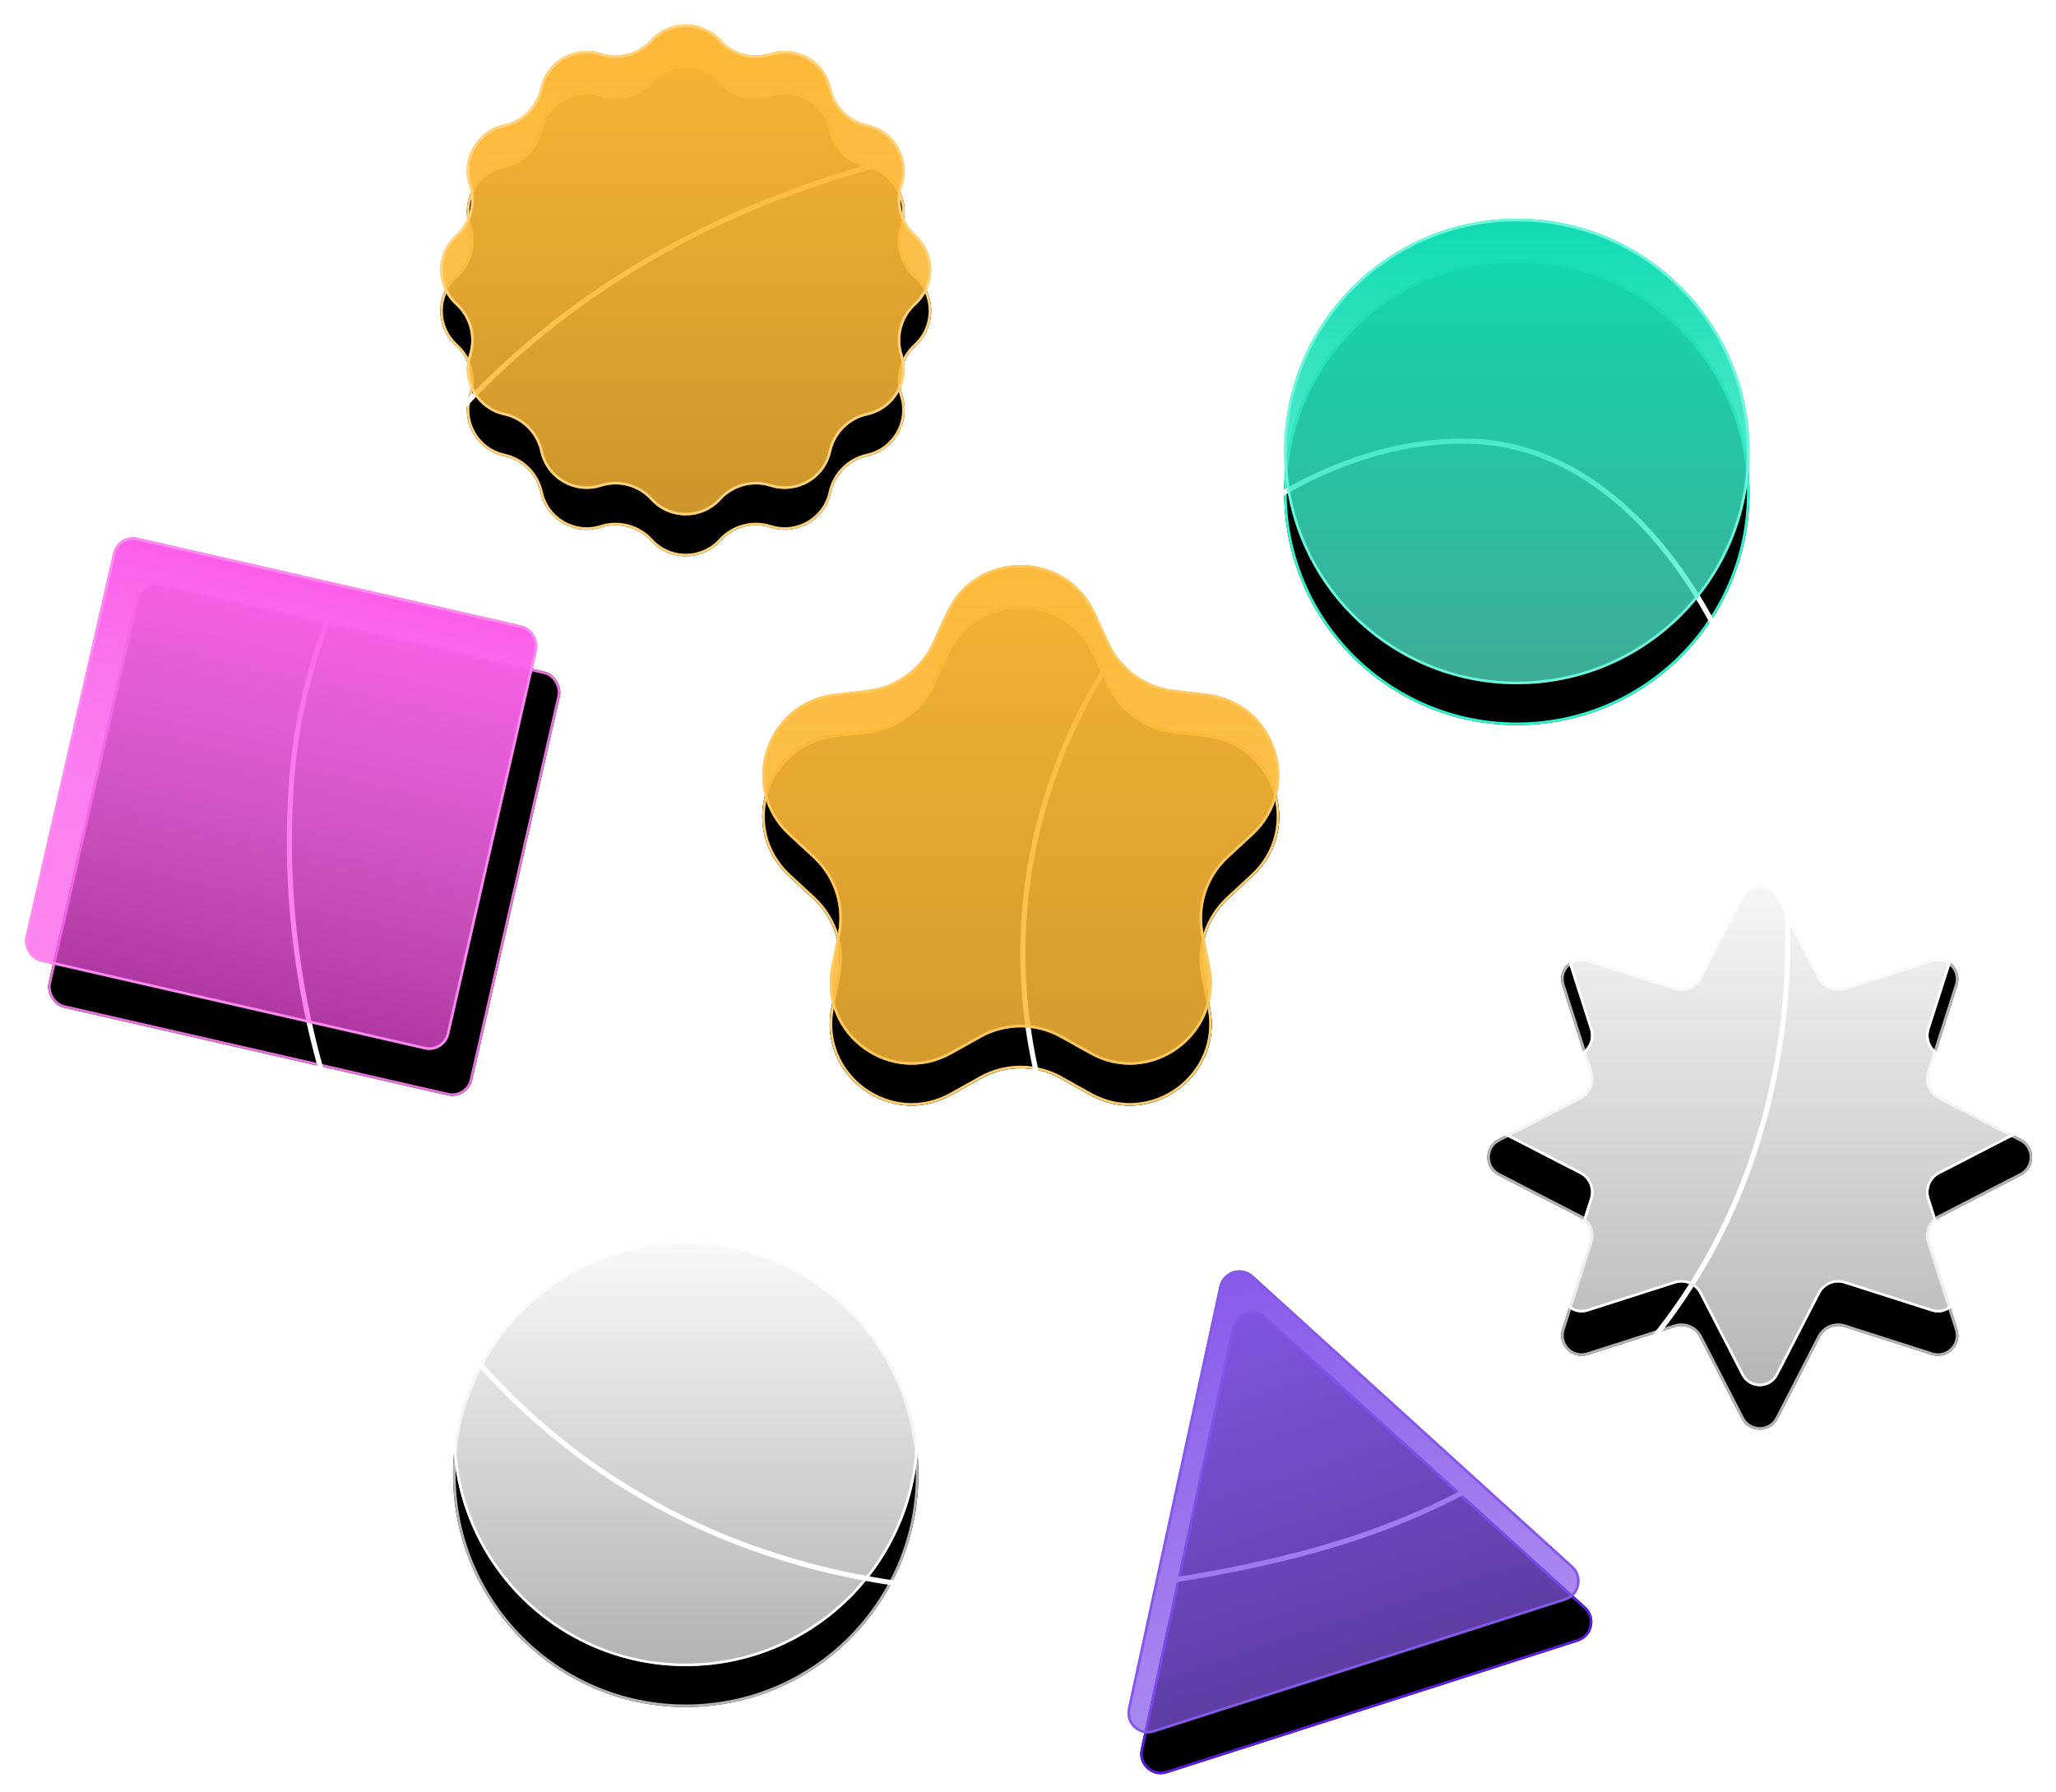 <svg width="522" height="455" viewBox="0 0 522 455" fill="none" xmlns="http://www.w3.org/2000/svg">
<g filter="url(#filter0_i_127_1803)">
<path d="M312.827 337.019C313.674 333.112 318.434 331.586 321.394 334.274L402.58 407.962C405.541 410.65 404.482 415.534 400.675 416.755L296.265 450.219C292.458 451.44 288.757 448.081 289.604 444.173L312.827 337.019Z" fill="black"/>
</g>
<path d="M313.145 337.088C313.939 333.425 318.401 331.995 321.176 334.514L402.362 408.203C405.138 410.722 404.145 415.301 400.576 416.445L296.166 449.91C292.597 451.054 289.127 447.905 289.921 444.242L313.145 337.088Z" stroke="#5B1CE5" stroke-width="0.649"/>
<g filter="url(#filter1_i_127_1803)">
<path d="M442.17 227.466C444.104 223.712 449.471 223.712 451.404 227.466L462.066 248.161C463.228 250.416 465.85 251.502 468.266 250.729L490.439 243.635C494.461 242.348 498.256 246.143 496.969 250.164L489.875 272.337C489.101 274.754 490.187 277.375 492.443 278.537L513.138 289.199C516.891 291.133 516.891 296.5 513.138 298.434L492.443 309.096C490.187 310.258 489.101 312.879 489.875 315.296L496.969 337.469C498.256 341.49 494.461 345.285 490.439 343.998L468.266 336.904C465.85 336.131 463.228 337.217 462.066 339.472L451.404 360.167C449.471 363.921 444.104 363.921 442.17 360.167L431.508 339.472C430.346 337.217 427.724 336.131 425.308 336.904L403.135 343.998C399.113 345.285 395.319 341.49 396.605 337.469L403.7 315.296C404.473 312.879 403.387 310.258 401.132 309.096L380.437 298.434C376.683 296.5 376.683 291.133 380.437 289.199L401.132 278.537C403.387 277.375 404.473 274.754 403.7 272.337L396.605 250.164C395.319 246.143 399.113 242.348 403.135 243.635L425.308 250.729C427.724 251.502 430.346 250.416 431.508 248.161L442.17 227.466Z" fill="black"/>
</g>
<path d="M442.459 227.615C444.271 224.096 449.303 224.096 451.116 227.615L461.778 248.31C463.012 250.706 465.798 251.86 468.365 251.038L490.538 243.944C494.308 242.738 497.866 246.295 496.66 250.065L489.565 272.238C488.744 274.806 489.898 277.591 492.294 278.826L512.989 289.488C516.508 291.301 516.508 296.332 512.989 298.145L492.294 308.807C489.898 310.042 488.744 312.827 489.565 315.395L496.66 337.567C497.866 341.338 494.308 344.895 490.538 343.689L468.365 336.595C465.798 335.773 463.012 336.927 461.778 339.323L451.116 360.018C449.303 363.537 444.271 363.537 442.459 360.018L431.796 339.323C430.562 336.927 427.777 335.773 425.209 336.595L403.036 343.689C399.266 344.895 395.708 341.338 396.915 337.567L404.009 315.395C404.83 312.827 403.677 310.042 401.28 308.807L380.585 298.145C377.066 296.332 377.066 291.301 380.585 289.488L401.28 278.826C403.677 277.591 404.83 274.806 404.009 272.238L396.915 250.065C395.708 246.295 399.266 242.738 403.036 243.944L425.209 251.038C427.777 251.86 430.562 250.706 431.796 248.31L442.459 227.615Z" stroke="#B4B4B4" stroke-width="0.649"/>
<g filter="url(#filter2_i_127_1803)">
<path d="M165.193 20.525C169.975 15.277 178.233 15.277 183.015 20.525C186.186 24.007 191.095 25.322 195.583 23.893C202.347 21.739 209.499 25.868 211.016 32.803C212.022 37.404 215.616 40.998 220.217 42.004C227.152 43.521 231.281 50.673 229.127 57.437C227.698 61.925 229.013 66.834 232.495 70.006C237.743 74.787 237.743 83.045 232.495 87.827C229.013 90.998 227.698 95.907 229.127 100.395C231.281 107.159 227.152 114.311 220.217 115.828C215.616 116.834 212.022 120.428 211.016 125.029C209.499 131.964 202.347 136.093 195.583 133.939C191.095 132.51 186.186 133.826 183.015 137.307C178.233 142.555 169.975 142.555 165.193 137.307C162.022 133.826 157.113 132.51 152.625 133.939C145.861 136.093 138.709 131.964 137.192 125.029C136.186 120.428 132.592 116.834 127.991 115.828C121.056 114.311 116.927 107.159 119.081 100.395C120.51 95.907 119.194 90.998 115.713 87.827C110.465 83.045 110.465 74.787 115.713 70.006C119.194 66.834 120.51 61.925 119.081 57.437C116.927 50.673 121.056 43.521 127.991 42.004C132.592 40.998 136.186 37.404 137.192 32.803C138.709 25.868 145.861 21.739 152.625 23.893C157.113 25.322 162.022 24.007 165.193 20.525Z" fill="black"/>
</g>
<path d="M165.433 20.744C170.086 15.637 178.122 15.637 182.775 20.744C186.032 24.319 191.073 25.67 195.681 24.202C202.264 22.106 209.223 26.124 210.699 32.873C211.732 37.597 215.423 41.288 220.147 42.321C226.896 43.797 230.914 50.756 228.818 57.339C227.35 61.947 228.701 66.988 232.276 70.246C237.383 74.898 237.383 82.934 232.276 87.587C228.701 90.844 227.35 95.885 228.818 100.493C230.914 107.076 226.896 114.035 220.147 115.511C215.423 116.544 211.732 120.235 210.699 124.959C209.223 131.708 202.264 135.726 195.681 133.63C191.073 132.163 186.032 133.513 182.775 137.088C178.122 142.195 170.086 142.195 165.433 137.088C162.176 133.513 157.135 132.163 152.527 133.63C145.944 135.726 138.985 131.708 137.509 124.959C136.476 120.235 132.785 116.544 128.061 115.511C121.312 114.035 117.294 107.076 119.39 100.493C120.858 95.885 119.507 90.844 115.932 87.587C110.825 82.934 110.825 74.898 115.932 70.246C119.507 66.988 120.858 61.947 119.39 57.339C117.294 50.756 121.312 43.797 128.061 42.321C132.785 41.288 136.476 37.597 137.509 32.873C138.985 26.124 145.944 22.106 152.527 24.202C157.135 25.67 162.176 24.319 165.433 20.744Z" stroke="#FFD17A" stroke-width="0.649"/>
<g filter="url(#filter3_i_127_1803)">
<path d="M240.29 165.913C247.715 149.815 270.596 149.815 278.021 165.913L281.578 173.624C284.604 180.185 290.822 184.703 297.997 185.553L306.43 186.553C324.035 188.641 331.105 210.401 318.089 222.438L311.855 228.203C306.55 233.109 304.175 240.419 305.583 247.506L307.238 255.834C310.693 273.223 292.183 286.672 276.713 278.012L269.303 273.865C262.998 270.335 255.313 270.335 249.008 273.865L241.598 278.012C226.128 286.672 207.618 273.223 211.073 255.834L212.728 247.506C214.136 240.419 211.761 233.109 206.456 228.203L200.222 222.438C187.205 210.401 194.276 188.641 211.881 186.553L220.314 185.553C227.489 184.703 233.707 180.185 236.733 173.624L240.29 165.913Z" fill="black"/>
</g>
<path d="M240.584 166.049C247.894 150.202 270.417 150.202 277.726 166.049L281.283 173.76C284.357 180.424 290.672 185.012 297.959 185.876L306.391 186.876C323.722 188.93 330.682 210.351 317.869 222.2L311.635 227.965C306.247 232.947 303.835 240.371 305.265 247.569L306.92 255.897C310.321 273.014 292.1 286.253 276.871 277.729L269.462 273.581C263.058 269.997 255.252 269.997 248.849 273.581L241.439 277.729C226.211 286.253 207.99 273.014 211.391 255.897L213.046 247.569C214.476 240.371 212.064 232.947 206.676 227.965L200.442 222.2C187.629 210.351 194.589 188.93 211.919 186.876L220.352 185.876C227.639 185.012 233.954 180.424 237.028 173.76L240.584 166.049Z" stroke="#2FF5CE" stroke-width="0.649"/>
<g filter="url(#filter4_i_127_1803)">
<path d="M240.29 165.913C247.715 149.815 270.596 149.815 278.021 165.913L281.578 173.624C284.604 180.185 290.822 184.703 297.997 185.553L306.43 186.553C324.035 188.641 331.105 210.401 318.089 222.438L311.855 228.203C306.55 233.109 304.175 240.419 305.583 247.506L307.238 255.834C310.693 273.223 292.183 286.672 276.713 278.012L269.303 273.865C262.998 270.335 255.313 270.335 249.008 273.865L241.598 278.012C226.128 286.672 207.618 273.223 211.073 255.834L212.728 247.506C214.136 240.419 211.761 233.109 206.456 228.203L200.222 222.438C187.205 210.401 194.276 188.641 211.881 186.553L220.314 185.553C227.489 184.703 233.707 180.185 236.733 173.624L240.29 165.913Z" fill="black"/>
</g>
<path d="M240.584 166.049C247.894 150.202 270.417 150.202 277.726 166.049L281.283 173.76C284.357 180.424 290.672 185.012 297.959 185.876L306.391 186.876C323.722 188.93 330.682 210.351 317.869 222.2L311.635 227.965C306.247 232.947 303.835 240.371 305.265 247.569L306.92 255.897C310.321 273.014 292.1 286.253 276.871 277.729L269.462 273.581C263.058 269.997 255.252 269.997 248.849 273.581L241.439 277.729C226.211 286.253 207.99 273.014 211.391 255.897L213.046 247.569C214.476 240.371 212.064 232.947 206.676 227.965L200.442 222.2C187.629 210.351 194.589 188.93 211.919 186.876L220.352 185.876C227.639 185.012 233.954 180.424 237.028 173.76L240.584 166.049Z" stroke="#FFCE71" stroke-width="0.649"/>
<g filter="url(#filter5_i_127_1803)">
<rect x="35.727" y="147.087" width="110.372" height="110.372" rx="5.194" transform="rotate(12.87 35.727 147.087)" fill="black"/>
</g>
<rect x="35.972" y="147.475" width="109.723" height="109.723" rx="4.869" transform="rotate(12.87 35.972 147.475)" stroke="#E573D9" stroke-width="0.649"/>
<g filter="url(#filter6_i_127_1803)">
<circle cx="174.104" cy="374.323" r="59.081" fill="black"/>
</g>
<circle cx="174.104" cy="374.323" r="58.757" stroke="#B4B4B4" stroke-width="0.649"/>
<g filter="url(#filter7_i_127_1803)">
<circle cx="385.109" cy="125.013" r="59.081" fill="black"/>
</g>
<circle cx="385.109" cy="125.013" r="58.757" stroke="#2FF5CE" stroke-width="0.649"/>
<path d="M250.985 36.066C153.53 50.356 79.925 118.886 74.042 198.133C65.676 310.834 149.113 440.115 328.644 394.953C511.982 348.834 464.168 115.708 374.326 112.065C305.194 109.262 227.23 204.629 273.826 303.039" stroke="white" stroke-width="1.298"/>
<g filter="url(#filter8_b_127_1803)">
<circle cx="174.104" cy="363.935" r="59.081" fill="white" fill-opacity="0.7"/>
<circle cx="174.104" cy="363.935" r="59.081" fill="url(#paint0_linear_127_1803)"/>
<circle cx="174.104" cy="363.935" r="58.757" stroke="white" stroke-width="0.649"/>
</g>
<g filter="url(#filter9_b_127_1803)">
<circle cx="385.109" cy="114.625" r="59.081" fill="#5BF6D8" fill-opacity="0.7"/>
<circle cx="385.109" cy="114.625" r="59.081" fill="url(#paint1_linear_127_1803)"/>
<circle cx="385.109" cy="114.625" r="58.757" stroke="#6CF7DC" stroke-width="0.649"/>
</g>
<g filter="url(#filter10_b_127_1803)">
<path d="M442.17 216.428C444.104 212.675 449.471 212.675 451.404 216.428L462.066 237.123C463.228 239.379 465.85 240.465 468.266 239.691L490.439 232.597C494.461 231.31 498.256 235.105 496.969 239.127L489.875 261.3C489.101 263.716 490.187 266.338 492.443 267.5L513.138 278.162C516.891 280.095 516.891 285.462 513.138 287.396L492.443 298.058C490.187 299.22 489.101 301.842 489.875 304.258L496.969 326.431C498.256 330.453 494.461 334.247 490.439 332.961L468.266 325.866C465.85 325.093 463.228 326.179 462.066 328.434L451.404 349.129C449.471 352.883 444.104 352.883 442.17 349.129L431.508 328.434C430.346 326.179 427.724 325.093 425.308 325.866L403.135 332.961C399.113 334.247 395.319 330.453 396.605 326.431L403.7 304.258C404.473 301.842 403.387 299.22 401.132 298.058L380.437 287.396C376.683 285.462 376.683 280.095 380.437 278.162L401.132 267.5C403.387 266.338 404.473 263.716 403.7 261.3L396.605 239.127C395.319 235.105 399.113 231.31 403.135 232.597L425.308 239.691C427.724 240.465 430.346 239.379 431.508 237.123L442.17 216.428Z" fill="white" fill-opacity="0.7"/>
<path d="M442.17 216.428C444.104 212.675 449.471 212.675 451.404 216.428L462.066 237.123C463.228 239.379 465.85 240.465 468.266 239.691L490.439 232.597C494.461 231.31 498.256 235.105 496.969 239.127L489.875 261.3C489.101 263.716 490.187 266.338 492.443 267.5L513.138 278.162C516.891 280.095 516.891 285.462 513.138 287.396L492.443 298.058C490.187 299.22 489.101 301.842 489.875 304.258L496.969 326.431C498.256 330.453 494.461 334.247 490.439 332.961L468.266 325.866C465.85 325.093 463.228 326.179 462.066 328.434L451.404 349.129C449.471 352.883 444.104 352.883 442.17 349.129L431.508 328.434C430.346 326.179 427.724 325.093 425.308 325.866L403.135 332.961C399.113 334.247 395.319 330.453 396.605 326.431L403.7 304.258C404.473 301.842 403.387 299.22 401.132 298.058L380.437 287.396C376.683 285.462 376.683 280.095 380.437 278.162L401.132 267.5C403.387 266.338 404.473 263.716 403.7 261.3L396.605 239.127C395.319 235.105 399.113 231.31 403.135 232.597L425.308 239.691C427.724 240.465 430.346 239.379 431.508 237.123L442.17 216.428Z" fill="url(#paint2_linear_127_1803)"/>
<path d="M442.459 216.577C444.271 213.058 449.303 213.058 451.116 216.577L461.778 237.272C463.012 239.668 465.798 240.822 468.365 240.001L490.538 232.906C494.308 231.7 497.866 235.258 496.66 239.028L489.565 261.201C488.744 263.768 489.898 266.554 492.294 267.788L512.989 278.45C516.508 280.263 516.508 285.295 512.989 287.108L492.294 297.77C489.898 299.004 488.744 301.79 489.565 304.357L496.66 326.53C497.866 330.3 494.308 333.858 490.538 332.651L468.365 325.557C465.798 324.736 463.012 325.889 461.778 328.286L451.116 348.981C449.303 352.5 444.271 352.5 442.459 348.981L431.796 328.286C430.562 325.889 427.777 324.736 425.209 325.557L403.036 332.651C399.266 333.858 395.708 330.3 396.915 326.53L404.009 304.357C404.83 301.79 403.677 299.004 401.28 297.77L380.585 287.107C377.066 285.295 377.066 280.263 380.585 278.45L401.28 267.788C403.677 266.554 404.83 263.768 404.009 261.201L396.915 239.028C395.708 235.258 399.266 231.7 403.036 232.906L425.209 240.001C427.777 240.822 430.562 239.668 431.796 237.272L442.459 216.577Z" stroke="white" stroke-width="0.649"/>
</g>
<g filter="url(#filter11_b_127_1803)">
<path d="M240.29 155.525C247.715 139.427 270.596 139.427 278.021 155.525L281.578 163.236C284.604 169.797 290.822 174.315 297.997 175.165L306.43 176.165C324.035 178.253 331.105 200.013 318.089 212.05L311.855 217.815C306.55 222.721 304.175 230.031 305.583 237.118L307.238 245.446C310.693 262.835 292.183 276.284 276.713 267.624L269.303 263.477C262.998 259.947 255.313 259.947 249.008 263.477L241.598 267.624C226.128 276.284 207.618 262.835 211.073 245.446L212.728 237.118C214.136 230.031 211.761 222.721 206.456 217.815L200.222 212.05C187.205 200.013 194.276 178.253 211.881 176.165L220.314 175.165C227.489 174.315 233.707 169.797 236.733 163.236L240.29 155.525Z" fill="#FCB836" fill-opacity="0.8"/>
<path d="M240.29 155.525C247.715 139.427 270.596 139.427 278.021 155.525L281.578 163.236C284.604 169.797 290.822 174.315 297.997 175.165L306.43 176.165C324.035 178.253 331.105 200.013 318.089 212.05L311.855 217.815C306.55 222.721 304.175 230.031 305.583 237.118L307.238 245.446C310.693 262.835 292.183 276.284 276.713 267.624L269.303 263.477C262.998 259.947 255.313 259.947 249.008 263.477L241.598 267.624C226.128 276.284 207.618 262.835 211.073 245.446L212.728 237.118C214.136 230.031 211.761 222.721 206.456 217.815L200.222 212.05C187.205 200.013 194.276 178.253 211.881 176.165L220.314 175.165C227.489 174.315 233.707 169.797 236.733 163.236L240.29 155.525Z" fill="url(#paint3_linear_127_1803)"/>
<path d="M240.584 155.661C247.894 139.814 270.417 139.814 277.726 155.661L281.283 163.372C284.357 170.036 290.672 174.624 297.959 175.488L306.391 176.488C323.722 178.542 330.682 199.963 317.869 211.812L311.635 217.577C306.247 222.559 303.835 229.983 305.265 237.181L306.92 245.51C310.321 262.627 292.1 275.865 276.871 267.341L269.462 263.193C263.058 259.609 255.252 259.609 248.849 263.193L241.439 267.341C226.211 275.865 207.99 262.627 211.391 245.51L213.046 237.181C214.476 229.983 212.064 222.559 206.676 217.577L200.442 211.812C187.629 199.963 194.589 178.542 211.919 176.488L220.352 175.488C227.639 174.624 233.954 170.036 237.028 163.372L240.584 155.661Z" stroke="#FFC85E" stroke-width="0.649"/>
</g>
<g filter="url(#filter12_b_127_1803)">
<rect x="29.884" y="135.4" width="110.372" height="110.372" rx="5.194" transform="rotate(12.87 29.884 135.4)" fill="#FA50E8" fill-opacity="0.7"/>
<rect x="29.884" y="135.4" width="110.372" height="110.372" rx="5.194" transform="rotate(12.87 29.884 135.4)" fill="url(#paint4_linear_127_1803)"/>
<rect x="30.128" y="135.789" width="109.723" height="109.723" rx="4.869" transform="rotate(12.87 30.128 135.789)" stroke="#FD8AF1" stroke-width="0.649"/>
</g>
<g filter="url(#filter13_b_127_1803)">
<path d="M165.193 10.137C169.975 4.889 178.233 4.889 183.015 10.137C186.186 13.619 191.095 14.934 195.583 13.505C202.347 11.351 209.499 15.48 211.016 22.416C212.022 27.016 215.616 30.61 220.217 31.616C227.152 33.133 231.281 40.285 229.127 47.05C227.698 51.537 229.013 56.446 232.495 59.618C237.743 64.399 237.743 72.657 232.495 77.439C229.013 80.611 227.698 85.519 229.127 90.007C231.281 96.772 227.152 103.924 220.217 105.44C215.616 106.447 212.022 110.04 211.016 114.641C209.499 121.576 202.347 125.706 195.583 123.551C191.095 122.122 186.186 123.438 183.015 126.919C178.233 132.167 169.975 132.167 165.193 126.919C162.022 123.438 157.113 122.122 152.625 123.551C145.861 125.706 138.709 121.576 137.192 114.641C136.186 110.04 132.592 106.447 127.991 105.44C121.056 103.924 116.927 96.772 119.081 90.007C120.51 85.519 119.194 80.611 115.713 77.439C110.465 72.657 110.465 64.399 115.713 59.618C119.194 56.446 120.51 51.537 119.081 47.05C116.927 40.285 121.056 33.133 127.991 31.616C132.592 30.61 136.186 27.016 137.192 22.416C138.709 15.48 145.861 11.351 152.625 13.505C157.113 14.934 162.022 13.619 165.193 10.137Z" fill="#FCB836" fill-opacity="0.8"/>
<path d="M165.193 10.137C169.975 4.889 178.233 4.889 183.015 10.137C186.186 13.619 191.095 14.934 195.583 13.505C202.347 11.351 209.499 15.48 211.016 22.416C212.022 27.016 215.616 30.61 220.217 31.616C227.152 33.133 231.281 40.285 229.127 47.05C227.698 51.537 229.013 56.446 232.495 59.618C237.743 64.399 237.743 72.657 232.495 77.439C229.013 80.611 227.698 85.519 229.127 90.007C231.281 96.772 227.152 103.924 220.217 105.44C215.616 106.447 212.022 110.04 211.016 114.641C209.499 121.576 202.347 125.706 195.583 123.551C191.095 122.122 186.186 123.438 183.015 126.919C178.233 132.167 169.975 132.167 165.193 126.919C162.022 123.438 157.113 122.122 152.625 123.551C145.861 125.706 138.709 121.576 137.192 114.641C136.186 110.04 132.592 106.447 127.991 105.44C121.056 103.924 116.927 96.772 119.081 90.007C120.51 85.519 119.194 80.611 115.713 77.439C110.465 72.657 110.465 64.399 115.713 59.618C119.194 56.446 120.51 51.537 119.081 47.05C116.927 40.285 121.056 33.133 127.991 31.616C132.592 30.61 136.186 27.016 137.192 22.416C138.709 15.48 145.861 11.351 152.625 13.505C157.113 14.934 162.022 13.619 165.193 10.137Z" fill="url(#paint5_linear_127_1803)"/>
<path d="M165.433 10.356C170.086 5.249 178.122 5.249 182.775 10.356C186.032 13.931 191.073 15.282 195.681 13.814C202.264 11.718 209.223 15.736 210.699 22.485C211.732 27.209 215.423 30.9 220.147 31.933C226.896 33.409 230.914 40.368 228.818 46.951C227.35 51.559 228.701 56.6 232.276 59.858C237.383 64.51 237.383 72.546 232.276 77.199C228.701 80.456 227.35 85.497 228.818 90.105C230.914 96.688 226.896 103.647 220.147 105.123C215.423 106.157 211.732 109.847 210.699 114.571C209.223 121.32 202.264 125.338 195.681 123.242C191.073 121.775 186.032 123.125 182.775 126.7C178.122 131.807 170.086 131.807 165.433 126.7C162.176 123.125 157.135 121.775 152.527 123.242C145.944 125.338 138.985 121.32 137.509 114.571C136.476 109.847 132.785 106.157 128.061 105.123C121.312 103.647 117.294 96.688 119.39 90.105C120.858 85.497 119.507 80.456 115.932 77.199C110.825 72.546 110.825 64.51 115.932 59.858C119.507 56.6 120.858 51.559 119.39 46.951C117.294 40.368 121.312 33.409 128.061 31.933C132.785 30.9 136.476 27.209 137.509 22.485C138.985 15.736 145.944 11.718 152.527 13.814C157.135 15.282 162.176 13.931 165.433 10.356Z" stroke="#FFD27B" stroke-width="0.649"/>
</g>
<g filter="url(#filter14_b_127_1803)">
<path d="M309.581 326.631C310.428 322.724 315.187 321.198 318.148 323.885L399.334 397.574C402.295 400.262 401.236 405.146 397.429 406.367L293.019 439.831C289.211 441.052 285.511 437.693 286.358 433.785L309.581 326.631Z" fill="#8658EA" fill-opacity="0.7"/>
<path d="M309.581 326.631C310.428 322.724 315.187 321.198 318.148 323.885L399.334 397.574C402.295 400.262 401.236 405.146 397.429 406.367L293.019 439.831C289.211 441.052 285.511 437.693 286.358 433.785L309.581 326.631Z" fill="url(#paint6_linear_127_1803)"/>
<path d="M309.898 326.7C310.692 323.037 315.154 321.607 317.93 324.126L399.116 397.815C401.891 400.334 400.899 404.913 397.329 406.057L292.92 439.522C289.35 440.666 285.881 437.517 286.675 433.854L309.898 326.7Z" stroke="#8658EA" stroke-width="0.649"/>
</g>
<circle cx="251.7" cy="35.5" r="4" fill="white"/>
<circle cx="273.3" cy="302.7" r="4" fill="white"/>
<defs>
<filter id="filter0_i_127_1803" x="289.482" y="332.921" width="114.804" height="117.552" filterUnits="userSpaceOnUse" color-interpolation-filters="sRGB">
<feFlood flood-opacity="0" result="BackgroundImageFix"/>
<feBlend mode="normal" in="SourceGraphic" in2="BackgroundImageFix" result="shape"/>
<feColorMatrix in="SourceAlpha" type="matrix" values="0 0 0 0 0 0 0 0 0 0 0 0 0 0 0 0 0 0 127 0" result="hardAlpha"/>
<feOffset/>
<feGaussianBlur stdDeviation="41.552"/>
<feComposite in2="hardAlpha" operator="arithmetic" k2="-1" k3="1"/>
<feColorMatrix type="matrix" values="0 0 0 0 0.435 0 0 0 0 0.218 0 0 0 0 0.907 0 0 0 1 0"/>
<feBlend mode="normal" in2="shape" result="effect1_innerShadow_127_1803"/>
</filter>
<filter id="filter1_i_127_1803" x="377.621" y="224.651" width="138.332" height="138.331" filterUnits="userSpaceOnUse" color-interpolation-filters="sRGB">
<feFlood flood-opacity="0" result="BackgroundImageFix"/>
<feBlend mode="normal" in="SourceGraphic" in2="BackgroundImageFix" result="shape"/>
<feColorMatrix in="SourceAlpha" type="matrix" values="0 0 0 0 0 0 0 0 0 0 0 0 0 0 0 0 0 0 127 0" result="hardAlpha"/>
<feOffset/>
<feGaussianBlur stdDeviation="41.552"/>
<feComposite in2="hardAlpha" operator="arithmetic" k2="-1" k3="1"/>
<feColorMatrix type="matrix" values="0 0 0 0 1 0 0 0 0 1 0 0 0 0 1 0 0 0 0.7 0"/>
<feBlend mode="normal" in2="shape" result="effect1_innerShadow_127_1803"/>
</filter>
<filter id="filter2_i_127_1803" x="111.777" y="16.589" width="124.654" height="124.653" filterUnits="userSpaceOnUse" color-interpolation-filters="sRGB">
<feFlood flood-opacity="0" result="BackgroundImageFix"/>
<feBlend mode="normal" in="SourceGraphic" in2="BackgroundImageFix" result="shape"/>
<feColorMatrix in="SourceAlpha" type="matrix" values="0 0 0 0 0 0 0 0 0 0 0 0 0 0 0 0 0 0 127 0" result="hardAlpha"/>
<feOffset/>
<feGaussianBlur stdDeviation="41.552"/>
<feComposite in2="hardAlpha" operator="arithmetic" k2="-1" k3="1"/>
<feColorMatrix type="matrix" values="0 0 0 0 0.988 0 0 0 0 0.722 0 0 0 0 0.212 0 0 0 1 0"/>
<feBlend mode="normal" in2="shape" result="effect1_innerShadow_127_1803"/>
</filter>
<filter id="filter3_i_127_1803" x="193.526" y="153.839" width="131.259" height="126.873" filterUnits="userSpaceOnUse" color-interpolation-filters="sRGB">
<feFlood flood-opacity="0" result="BackgroundImageFix"/>
<feBlend mode="normal" in="SourceGraphic" in2="BackgroundImageFix" result="shape"/>
<feColorMatrix in="SourceAlpha" type="matrix" values="0 0 0 0 0 0 0 0 0 0 0 0 0 0 0 0 0 0 127 0" result="hardAlpha"/>
<feOffset/>
<feGaussianBlur stdDeviation="41.552"/>
<feComposite in2="hardAlpha" operator="arithmetic" k2="-1" k3="1"/>
<feColorMatrix type="matrix" values="0 0 0 0 0.064 0 0 0 0 0.854 0 0 0 0 0.698 0 0 0 1 0"/>
<feBlend mode="normal" in2="shape" result="effect1_innerShadow_127_1803"/>
</filter>
<filter id="filter4_i_127_1803" x="193.526" y="153.839" width="131.259" height="126.873" filterUnits="userSpaceOnUse" color-interpolation-filters="sRGB">
<feFlood flood-opacity="0" result="BackgroundImageFix"/>
<feBlend mode="normal" in="SourceGraphic" in2="BackgroundImageFix" result="shape"/>
<feColorMatrix in="SourceAlpha" type="matrix" values="0 0 0 0 0 0 0 0 0 0 0 0 0 0 0 0 0 0 127 0" result="hardAlpha"/>
<feOffset/>
<feGaussianBlur stdDeviation="51.94"/>
<feComposite in2="hardAlpha" operator="arithmetic" k2="-1" k3="1"/>
<feColorMatrix type="matrix" values="0 0 0 0 0.988 0 0 0 0 0.722 0 0 0 0 0.212 0 0 0 1 0"/>
<feBlend mode="normal" in2="shape" result="effect1_innerShadow_127_1803"/>
</filter>
<filter id="filter5_i_127_1803" x="12.169" y="148.112" width="130.133" height="130.133" filterUnits="userSpaceOnUse" color-interpolation-filters="sRGB">
<feFlood flood-opacity="0" result="BackgroundImageFix"/>
<feBlend mode="normal" in="SourceGraphic" in2="BackgroundImageFix" result="shape"/>
<feColorMatrix in="SourceAlpha" type="matrix" values="0 0 0 0 0 0 0 0 0 0 0 0 0 0 0 0 0 0 127 0" result="hardAlpha"/>
<feOffset/>
<feGaussianBlur stdDeviation="41.552"/>
<feComposite in2="hardAlpha" operator="arithmetic" k2="-1" k3="1"/>
<feColorMatrix type="matrix" values="0 0 0 0 0.98 0 0 0 0 0.314 0 0 0 0 0.91 0 0 0 1 0"/>
<feBlend mode="normal" in2="shape" result="effect1_innerShadow_127_1803"/>
</filter>
<filter id="filter6_i_127_1803" x="115.023" y="315.242" width="118.163" height="118.163" filterUnits="userSpaceOnUse" color-interpolation-filters="sRGB">
<feFlood flood-opacity="0" result="BackgroundImageFix"/>
<feBlend mode="normal" in="SourceGraphic" in2="BackgroundImageFix" result="shape"/>
<feColorMatrix in="SourceAlpha" type="matrix" values="0 0 0 0 0 0 0 0 0 0 0 0 0 0 0 0 0 0 127 0" result="hardAlpha"/>
<feOffset/>
<feGaussianBlur stdDeviation="41.552"/>
<feComposite in2="hardAlpha" operator="arithmetic" k2="-1" k3="1"/>
<feColorMatrix type="matrix" values="0 0 0 0 1 0 0 0 0 1 0 0 0 0 1 0 0 0 0.7 0"/>
<feBlend mode="normal" in2="shape" result="effect1_innerShadow_127_1803"/>
</filter>
<filter id="filter7_i_127_1803" x="326.028" y="65.931" width="118.163" height="118.163" filterUnits="userSpaceOnUse" color-interpolation-filters="sRGB">
<feFlood flood-opacity="0" result="BackgroundImageFix"/>
<feBlend mode="normal" in="SourceGraphic" in2="BackgroundImageFix" result="shape"/>
<feColorMatrix in="SourceAlpha" type="matrix" values="0 0 0 0 0 0 0 0 0 0 0 0 0 0 0 0 0 0 127 0" result="hardAlpha"/>
<feOffset/>
<feGaussianBlur stdDeviation="41.552"/>
<feComposite in2="hardAlpha" operator="arithmetic" k2="-1" k3="1"/>
<feColorMatrix type="matrix" values="0 0 0 0 0.064 0 0 0 0 0.854 0 0 0 0 0.698 0 0 0 1 0"/>
<feBlend mode="normal" in2="shape" result="effect1_innerShadow_127_1803"/>
</filter>
<filter id="filter8_b_127_1803" x="109.829" y="299.66" width="128.551" height="128.551" filterUnits="userSpaceOnUse" color-interpolation-filters="sRGB">
<feFlood flood-opacity="0" result="BackgroundImageFix"/>
<feGaussianBlur in="BackgroundImageFix" stdDeviation="2.597"/>
<feComposite in2="SourceAlpha" operator="in" result="effect1_backgroundBlur_127_1803"/>
<feBlend mode="normal" in="SourceGraphic" in2="effect1_backgroundBlur_127_1803" result="shape"/>
</filter>
<filter id="filter9_b_127_1803" x="320.834" y="50.349" width="128.551" height="128.551" filterUnits="userSpaceOnUse" color-interpolation-filters="sRGB">
<feFlood flood-opacity="0" result="BackgroundImageFix"/>
<feGaussianBlur in="BackgroundImageFix" stdDeviation="2.597"/>
<feComposite in2="SourceAlpha" operator="in" result="effect1_backgroundBlur_127_1803"/>
<feBlend mode="normal" in="SourceGraphic" in2="effect1_backgroundBlur_127_1803" result="shape"/>
</filter>
<filter id="filter10_b_127_1803" x="372.427" y="208.419" width="148.719" height="148.719" filterUnits="userSpaceOnUse" color-interpolation-filters="sRGB">
<feFlood flood-opacity="0" result="BackgroundImageFix"/>
<feGaussianBlur in="BackgroundImageFix" stdDeviation="2.597"/>
<feComposite in2="SourceAlpha" operator="in" result="effect1_backgroundBlur_127_1803"/>
<feBlend mode="normal" in="SourceGraphic" in2="effect1_backgroundBlur_127_1803" result="shape"/>
</filter>
<filter id="filter11_b_127_1803" x="188.332" y="138.257" width="141.646" height="137.261" filterUnits="userSpaceOnUse" color-interpolation-filters="sRGB">
<feFlood flood-opacity="0" result="BackgroundImageFix"/>
<feGaussianBlur in="BackgroundImageFix" stdDeviation="2.597"/>
<feComposite in2="SourceAlpha" operator="in" result="effect1_backgroundBlur_127_1803"/>
<feBlend mode="normal" in="SourceGraphic" in2="effect1_backgroundBlur_127_1803" result="shape"/>
</filter>
<filter id="filter12_b_127_1803" x="1.131" y="131.232" width="140.521" height="140.521" filterUnits="userSpaceOnUse" color-interpolation-filters="sRGB">
<feFlood flood-opacity="0" result="BackgroundImageFix"/>
<feGaussianBlur in="BackgroundImageFix" stdDeviation="2.597"/>
<feComposite in2="SourceAlpha" operator="in" result="effect1_backgroundBlur_127_1803"/>
<feBlend mode="normal" in="SourceGraphic" in2="effect1_backgroundBlur_127_1803" result="shape"/>
</filter>
<filter id="filter13_b_127_1803" x="106.583" y="1.007" width="135.042" height="135.041" filterUnits="userSpaceOnUse" color-interpolation-filters="sRGB">
<feFlood flood-opacity="0" result="BackgroundImageFix"/>
<feGaussianBlur in="BackgroundImageFix" stdDeviation="2.597"/>
<feComposite in2="SourceAlpha" operator="in" result="effect1_backgroundBlur_127_1803"/>
<feBlend mode="normal" in="SourceGraphic" in2="effect1_backgroundBlur_127_1803" result="shape"/>
</filter>
<filter id="filter14_b_127_1803" x="281.041" y="317.339" width="125.192" height="127.94" filterUnits="userSpaceOnUse" color-interpolation-filters="sRGB">
<feFlood flood-opacity="0" result="BackgroundImageFix"/>
<feGaussianBlur in="BackgroundImageFix" stdDeviation="2.597"/>
<feComposite in2="SourceAlpha" operator="in" result="effect1_backgroundBlur_127_1803"/>
<feBlend mode="normal" in="SourceGraphic" in2="effect1_backgroundBlur_127_1803" result="shape"/>
</filter>
<linearGradient id="paint0_linear_127_1803" x1="174.104" y1="304.854" x2="174.104" y2="423.016" gradientUnits="userSpaceOnUse">
<stop stop-color="white"/>
<stop offset="1" stop-color="white" stop-opacity="0"/>
</linearGradient>
<linearGradient id="paint1_linear_127_1803" x1="385.109" y1="55.543" x2="385.109" y2="173.706" gradientUnits="userSpaceOnUse">
<stop stop-color="#10DAB2"/>
<stop offset="1" stop-color="#10DAB2" stop-opacity="0"/>
</linearGradient>
<linearGradient id="paint2_linear_127_1803" x1="446.787" y1="207.466" x2="446.787" y2="358.091" gradientUnits="userSpaceOnUse">
<stop stop-color="white"/>
<stop offset="1" stop-color="white" stop-opacity="0"/>
</linearGradient>
<linearGradient id="paint3_linear_127_1803" x1="259.155" y1="114.625" x2="259.155" y2="308.1" gradientUnits="userSpaceOnUse">
<stop stop-color="#FCB836"/>
<stop offset="1" stop-color="#FCB836" stop-opacity="0"/>
</linearGradient>
<linearGradient id="paint4_linear_127_1803" x1="85.07" y1="135.4" x2="85.07" y2="245.772" gradientUnits="userSpaceOnUse">
<stop stop-color="#FB5EEA"/>
<stop offset="1" stop-color="#FD8AF1" stop-opacity="0"/>
</linearGradient>
<linearGradient id="paint5_linear_127_1803" x1="174.104" y1="0.357" x2="174.104" y2="136.699" gradientUnits="userSpaceOnUse">
<stop stop-color="#FCB836"/>
<stop offset="1" stop-color="#FCB836" stop-opacity="0"/>
</linearGradient>
<linearGradient id="paint6_linear_127_1803" x1="311.487" y1="317.839" x2="345.224" y2="423.099" gradientUnits="userSpaceOnUse">
<stop stop-color="#8658EA"/>
<stop offset="1" stop-color="#8658EA" stop-opacity="0"/>
</linearGradient>
</defs>
</svg>
